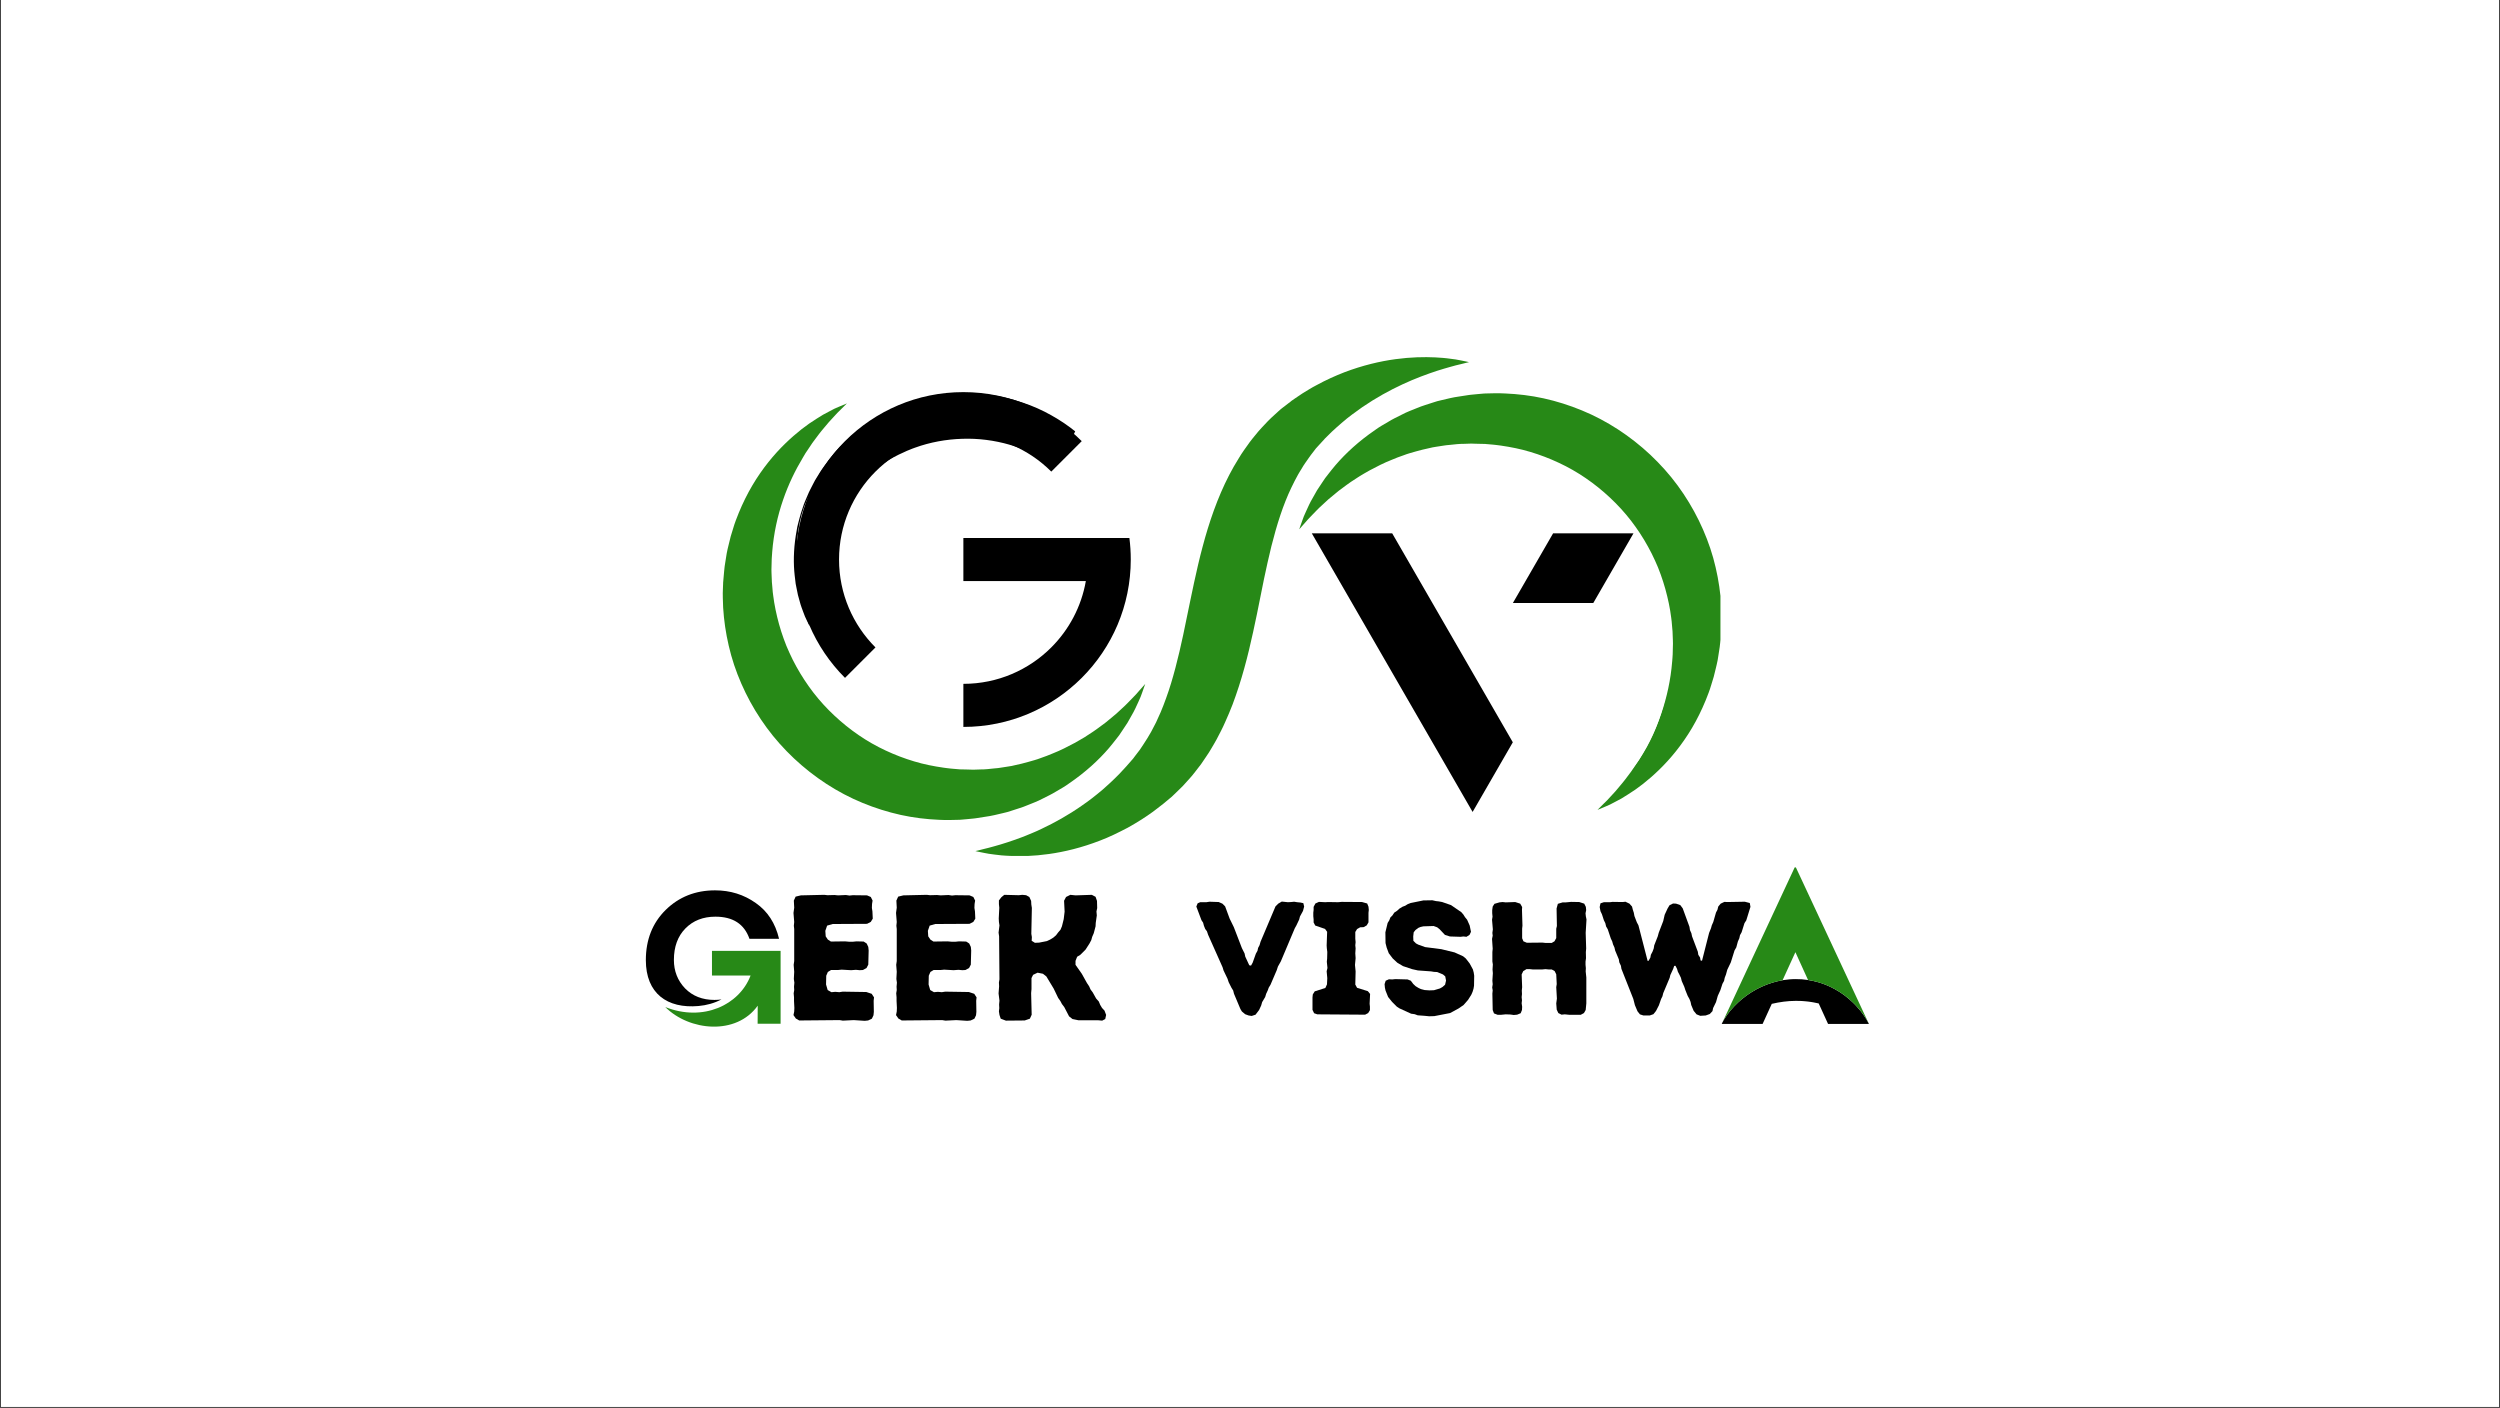 <svg xmlns="http://www.w3.org/2000/svg" xmlns:xlink="http://www.w3.org/1999/xlink" width="776" zoomAndPan="magnify" viewBox="0 0 582 327.75" height="437" preserveAspectRatio="xMidYMid meet" version="1.0"><rect x="0" y="0" width="582" height="327.75" fill="#333333" stroke="none"/><defs><g/><clipPath id="ad78e9e8db"><path d="M 0.223 0 L 581.777 0 L 581.777 327.5 L 0.223 327.5 Z M 0.223 0 " clip-rule="nonzero"/></clipPath><clipPath id="8b82240af4"><path d="M 150.352 207.262 L 181.828 207.262 L 181.828 235 L 150.352 235 Z M 150.352 207.262 " clip-rule="nonzero"/></clipPath><clipPath id="2e4f771203"><path d="M 154 221 L 181.828 221 L 181.828 240 L 154 240 Z M 154 221 " clip-rule="nonzero"/></clipPath><clipPath id="275574b895"><path d="M 400.816 227 L 435.293 227 L 435.293 238.637 L 400.816 238.637 Z M 400.816 227 " clip-rule="nonzero"/></clipPath><clipPath id="ddb83fed81"><path d="M 400.816 201.914 L 435.293 201.914 L 435.293 238.637 L 400.816 238.637 Z M 400.816 201.914 " clip-rule="nonzero"/></clipPath><clipPath id="85d49c187b"><path d="M 168.195 93 L 267 93 L 267 191 L 168.195 191 Z M 168.195 93 " clip-rule="nonzero"/></clipPath><clipPath id="f13c71a79c"><path d="M 302 91 L 400.52 91 L 400.52 189 L 302 189 Z M 302 91 " clip-rule="nonzero"/></clipPath><clipPath id="a189565bc5"><path d="M 227 83.102 L 342 83.102 L 342 199.262 L 227 199.262 Z M 227 83.102 " clip-rule="nonzero"/></clipPath><clipPath id="f878346599"><path d="M 243 103 L 279 103 L 279 134 L 243 134 Z M 243 103 " clip-rule="nonzero"/></clipPath><clipPath id="e4449f8eca"><path d="M 243.293 110.941 L 249.203 103.324 L 278.508 126.059 L 272.598 133.676 Z M 243.293 110.941 " clip-rule="nonzero"/></clipPath><clipPath id="21d69d49b8"><path d="M 243.293 110.941 L 249.203 103.324 L 278.508 126.059 L 272.598 133.676 Z M 243.293 110.941 " clip-rule="nonzero"/></clipPath><clipPath id="c9ca4f0cf6"><path d="M 245 98 L 273 98 L 273 121 L 245 121 Z M 245 98 " clip-rule="nonzero"/></clipPath><clipPath id="57a7310623"><path d="M 245.84 109.602 L 251.367 98.234 L 272.891 108.691 L 267.363 120.062 Z M 245.84 109.602 " clip-rule="nonzero"/></clipPath><clipPath id="b0cda58c09"><path d="M 245.84 109.602 L 251.367 98.234 L 272.891 108.691 L 267.363 120.062 Z M 245.84 109.602 " clip-rule="nonzero"/></clipPath><clipPath id="67f059c785"><path d="M 258 121 L 269 121 L 269 146 L 258 146 Z M 258 121 " clip-rule="nonzero"/></clipPath><clipPath id="18078b8fd2"><path d="M 258.57 122.715 L 265.559 121.953 L 268.023 144.641 L 261.035 145.398 Z M 258.57 122.715 " clip-rule="nonzero"/></clipPath><clipPath id="64cfe067f9"><path d="M 258.57 122.715 L 265.559 121.953 L 268.023 144.641 L 261.035 145.398 Z M 258.57 122.715 " clip-rule="nonzero"/></clipPath><clipPath id="f28b8d2472"><path d="M 254.566 118.5 L 264.164 118.5 L 264.164 128.098 L 254.566 128.098 Z M 254.566 118.5 " clip-rule="nonzero"/></clipPath><clipPath id="710880923b"><path d="M 259.363 118.5 C 256.715 118.5 254.566 120.648 254.566 123.301 C 254.566 125.949 256.715 128.098 259.363 128.098 C 262.016 128.098 264.164 125.949 264.164 123.301 C 264.164 120.648 262.016 118.5 259.363 118.5 Z M 259.363 118.5 " clip-rule="nonzero"/></clipPath><clipPath id="d630138059"><path d="M 185 109 L 209 109 L 209 151 L 185 151 Z M 185 109 " clip-rule="nonzero"/></clipPath><clipPath id="387c6b8cdc"><path d="M 187.137 151.398 L 184.086 110.832 L 206.52 109.145 L 209.566 149.715 Z M 187.137 151.398 " clip-rule="nonzero"/></clipPath><clipPath id="c6c90766f1"><path d="M 185.609 131.113 C 186.453 142.316 192.156 151.023 198.352 150.559 C 204.543 150.09 208.883 140.633 208.043 129.43 C 207.199 118.227 201.496 109.523 195.301 109.988 C 189.109 110.453 184.77 119.914 185.609 131.113 Z M 185.609 131.113 " clip-rule="nonzero"/></clipPath><clipPath id="054bca2064"><path d="M 185.301 91.285 L 263.242 91.285 L 263.242 169.223 L 185.301 169.223 Z M 185.301 91.285 " clip-rule="nonzero"/></clipPath><clipPath id="1e732c6f3a"><path d="M 298.484 124.16 L 354.105 124.16 L 354.105 199.41 L 298.484 199.41 Z M 298.484 124.16 " clip-rule="nonzero"/></clipPath><clipPath id="7a498731f6"><path d="M 326.293 124.16 C 310.938 124.16 298.484 141.008 298.484 161.785 C 298.484 182.566 310.938 199.41 326.293 199.41 C 341.652 199.41 354.105 182.566 354.105 161.785 C 354.105 141.008 341.652 124.16 326.293 124.16 Z M 326.293 124.16 " clip-rule="nonzero"/></clipPath><clipPath id="1800240793"><path d="M 333.285 128.098 L 374.922 128.098 L 374.922 194.223 L 333.285 194.223 Z M 333.285 128.098 " clip-rule="nonzero"/></clipPath><clipPath id="ee93e59d7f"><path d="M 354.105 128.098 C 342.605 128.098 333.285 142.898 333.285 161.16 C 333.285 179.418 342.605 194.223 354.105 194.223 C 365.602 194.223 374.922 179.418 374.922 161.16 C 374.922 142.898 365.602 128.098 354.105 128.098 Z M 354.105 128.098 " clip-rule="nonzero"/></clipPath><clipPath id="7dda6afaca"><path d="M 333.285 113.781 L 388.902 113.781 L 388.902 189.031 L 333.285 189.031 Z M 333.285 113.781 " clip-rule="nonzero"/></clipPath><clipPath id="59d14da4d4"><path d="M 361.094 113.781 C 345.734 113.781 333.285 130.629 333.285 151.406 C 333.285 172.188 345.734 189.031 361.094 189.031 C 376.453 189.031 388.902 172.188 388.902 151.406 C 388.902 130.629 376.453 113.781 361.094 113.781 Z M 361.094 113.781 " clip-rule="nonzero"/></clipPath><clipPath id="4de14257a6"><path d="M 305.391 124.16 L 380.332 124.16 L 380.332 189.359 L 305.391 189.359 Z M 305.391 124.16 " clip-rule="nonzero"/></clipPath><clipPath id="a36f0af243"><path d="M 340.074 189.031 L 348.23 189.031 L 348.23 196.172 L 340.074 196.172 Z M 340.074 189.031 " clip-rule="nonzero"/></clipPath><clipPath id="b1153bd3d4"><path d="M 344.152 189.031 L 348.23 196.172 L 340.074 196.172 Z M 344.152 189.031 " clip-rule="nonzero"/></clipPath></defs><g clip-path="url(#ad78e9e8db)"><path fill="#ffffff" d="M 0.223 0 L 581.777 0 L 581.777 327.5 L 0.223 327.5 Z M 0.223 0 " fill-opacity="1" fill-rule="nonzero"/><path fill="#ffffff" d="M 0.223 0 L 581.777 0 L 581.777 327.5 L 0.223 327.5 Z M 0.223 0 " fill-opacity="1" fill-rule="nonzero"/></g><g clip-path="url(#8b82240af4)"><path fill="#000000" d="M 167.961 232.664 C 167.438 232.742 166.895 232.781 166.328 232.781 C 163.523 232.781 161.242 231.887 159.48 230.094 C 157.75 228.277 156.883 226.066 156.883 223.473 C 156.883 220.398 157.781 217.953 159.57 216.133 C 161.359 214.312 163.688 213.402 166.551 213.402 C 170.637 213.402 173.277 215.117 174.473 218.551 L 181.363 218.551 C 180.5 214.91 178.691 212.137 175.949 210.227 C 173.176 208.258 170.012 207.273 166.461 207.273 C 161.898 207.273 158.062 208.793 154.961 211.836 C 151.887 214.879 150.352 218.773 150.352 223.516 C 150.352 231.273 155.32 234.852 162.633 234.199 C 164.488 234.031 166.301 233.539 167.961 232.664 Z M 167.961 232.664 " fill-opacity="1" fill-rule="nonzero"/></g><g clip-path="url(#2e4f771203)"><path fill="#278917" d="M 181.723 221.367 L 181.723 238.328 L 176.375 238.328 L 176.395 234.125 C 171.41 241.117 160.461 240.027 154.871 234.438 C 163.676 237.953 172.129 233.965 174.738 227.098 L 165.746 227.098 L 165.746 221.367 Z M 181.723 221.367 " fill-opacity="1" fill-rule="nonzero"/></g><g clip-path="url(#275574b895)"><path fill="#000000" d="M 435.086 238.367 L 425.57 238.367 L 423.395 233.602 C 422.996 233.512 422.598 233.434 422.203 233.359 C 422.027 233.332 421.852 233.305 421.676 233.27 C 421.504 233.242 421.324 233.223 421.152 233.195 C 421.062 233.188 420.977 233.172 420.887 233.16 L 420.625 233.133 C 420.449 233.117 420.277 233.094 420.102 233.082 C 419.926 233.074 419.75 233.051 419.574 233.043 L 419.047 233.016 C 418.695 233.008 418.348 232.996 417.996 233.004 C 416.16 233.012 414.32 233.262 412.469 233.695 L 410.336 238.367 L 400.816 238.367 L 400.965 238.055 C 401.102 237.773 401.258 237.504 401.418 237.238 C 401.641 236.875 401.879 236.52 402.129 236.176 C 402.629 235.488 403.176 234.836 403.77 234.219 C 404.363 233.602 404.992 233.016 405.664 232.473 C 406.332 231.93 407.039 231.422 407.781 230.961 C 409.262 230.035 410.883 229.289 412.598 228.766 C 413.375 228.527 414.176 228.336 414.98 228.199 C 415.066 228.184 415.148 228.172 415.23 228.156 C 415.68 228.09 416.129 228.035 416.582 227.996 C 416.809 227.973 417.035 227.965 417.262 227.953 L 417.605 227.938 L 417.945 227.934 C 418.938 227.918 419.934 227.992 420.914 228.145 C 421.734 228.27 422.539 228.449 423.332 228.676 C 423.551 228.738 423.762 228.812 423.977 228.879 C 424.086 228.914 424.191 228.949 424.297 228.988 L 424.613 229.105 L 424.926 229.223 C 425.031 229.266 425.137 229.301 425.238 229.352 L 425.855 229.617 C 426.66 229.996 427.449 230.406 428.188 230.887 L 428.465 231.062 C 428.559 231.125 428.645 231.188 428.734 231.25 L 429.273 231.625 C 429.445 231.754 429.617 231.891 429.789 232.023 C 429.961 232.156 430.133 232.289 430.293 232.434 C 430.625 232.715 430.949 232.992 431.258 233.297 C 431.41 233.445 431.57 233.594 431.719 233.746 C 431.867 233.902 432.016 234.055 432.16 234.211 C 432.457 234.52 432.727 234.852 432.996 235.176 C 433.062 235.258 433.133 235.34 433.199 235.422 L 433.391 235.676 C 433.52 235.844 433.645 236.016 433.77 236.188 C 433.832 236.27 433.891 236.359 433.949 236.449 C 434.012 236.539 434.07 236.625 434.125 236.715 C 434.242 236.891 434.355 237.066 434.469 237.246 C 434.684 237.621 434.898 237.988 435.086 238.367 Z M 435.086 238.367 " fill-opacity="1" fill-rule="nonzero"/></g><g clip-path="url(#ddb83fed81)"><path fill="#278917" d="M 435.086 238.367 C 434.895 237.988 434.684 237.617 434.469 237.254 C 434.359 237.074 434.242 236.895 434.125 236.719 C 434.07 236.629 434.012 236.543 433.953 236.453 C 433.891 236.367 433.832 236.277 433.77 236.191 C 433.645 236.023 433.52 235.852 433.391 235.684 L 433.199 235.43 C 433.137 235.344 433.066 235.262 433 235.184 C 432.727 234.855 432.457 234.523 432.16 234.219 C 432.016 234.062 431.867 233.906 431.719 233.75 C 431.57 233.598 431.414 233.453 431.258 233.301 C 430.953 233 430.625 232.719 430.297 232.438 C 430.133 232.297 429.961 232.16 429.789 232.031 C 429.617 231.898 429.449 231.762 429.273 231.633 L 428.738 231.254 C 428.648 231.191 428.559 231.129 428.465 231.07 L 428.188 230.895 C 427.449 230.414 426.664 230.004 425.855 229.625 L 425.242 229.355 C 425.141 229.309 425.035 229.27 424.93 229.23 L 424.613 229.113 L 424.297 228.992 C 424.191 228.957 424.086 228.922 423.977 228.887 C 423.762 228.816 423.551 228.742 423.332 228.684 C 422.543 228.453 421.734 228.273 420.914 228.148 L 417.969 221.668 L 414.984 228.203 C 414.172 228.34 413.375 228.531 412.602 228.77 C 410.883 229.293 409.266 230.039 407.785 230.965 C 407.043 231.426 406.332 231.934 405.664 232.477 C 404.996 233.02 404.363 233.605 403.773 234.223 C 403.18 234.84 402.629 235.492 402.129 236.18 C 401.879 236.523 401.641 236.879 401.422 237.242 C 401.262 237.508 401.105 237.777 400.965 238.059 L 417.805 201.926 L 418.078 201.926 Z M 435.086 238.367 " fill-opacity="1" fill-rule="nonzero"/></g><g clip-path="url(#85d49c187b)"><path fill="#278917" d="M 197.164 93.91 C 197.164 93.91 196.656 94.414 195.703 95.363 C 195.465 95.598 195.199 95.863 194.906 96.152 C 194.629 96.449 194.332 96.777 194.008 97.129 C 193.688 97.477 193.344 97.848 192.98 98.246 C 192.621 98.648 192.258 99.105 191.867 99.566 C 191.488 100.043 191.055 100.504 190.664 101.047 C 190.266 101.578 189.852 102.133 189.418 102.711 C 189.195 102.988 188.996 103.301 188.789 103.613 C 188.582 103.922 188.371 104.238 188.156 104.559 C 187.938 104.879 187.723 105.203 187.5 105.531 C 187.297 105.875 187.094 106.227 186.883 106.582 C 185.195 109.387 183.57 112.668 182.305 116.363 C 181.027 120.055 180.117 124.152 179.77 128.484 C 179.734 129.027 179.672 129.566 179.656 130.117 C 179.641 130.668 179.629 131.219 179.613 131.773 C 179.547 132.879 179.652 134.004 179.68 135.129 L 179.699 135.656 C 179.703 135.805 179.695 135.516 179.699 135.57 L 179.707 135.629 L 179.727 135.867 L 179.812 136.824 C 179.871 137.457 179.902 138.156 180 138.637 C 180.074 139.164 180.152 139.695 180.23 140.234 C 180.336 140.797 180.441 141.367 180.547 141.938 C 181.016 144.207 181.637 146.469 182.441 148.691 C 182.648 149.242 182.859 149.793 183.07 150.348 C 183.309 150.891 183.543 151.438 183.785 151.98 C 184.289 153.059 184.793 154.145 185.391 155.184 C 186.547 157.281 187.875 159.301 189.344 161.219 C 190.824 163.133 192.465 164.93 194.238 166.586 C 197.773 169.902 201.816 172.695 206.16 174.711 C 208.328 175.73 210.559 176.578 212.82 177.254 C 215.082 177.938 217.387 178.391 219.68 178.719 C 220.254 178.785 220.828 178.887 221.398 178.93 C 221.977 178.98 222.547 179.031 223.121 179.078 L 223.227 179.09 L 223.281 179.094 C 223.34 179.094 222.93 179.102 223.133 179.098 L 223.379 179.105 L 223.859 179.113 L 224.828 179.133 L 225.789 179.16 L 226.27 179.176 C 226.426 179.18 226.598 179.188 226.715 179.18 C 227.242 179.16 227.766 179.145 228.285 179.125 C 228.82 179.098 229.312 179.133 229.879 179.051 C 230.43 178.992 230.977 178.938 231.52 178.883 C 231.797 178.859 232.07 178.832 232.34 178.809 C 232.613 178.781 232.879 178.727 233.145 178.688 C 233.684 178.602 234.219 178.52 234.746 178.438 C 235.012 178.395 235.281 178.367 235.539 178.309 C 235.801 178.25 236.059 178.188 236.316 178.129 C 237.352 177.891 238.383 177.684 239.371 177.375 C 240.367 177.09 241.363 176.836 242.301 176.465 C 243.246 176.125 244.188 175.801 245.078 175.402 C 246.898 174.688 248.57 173.82 250.168 172.965 C 250.945 172.512 251.73 172.094 252.465 171.641 C 253.184 171.164 253.883 170.699 254.578 170.258 C 255.266 169.809 255.883 169.312 256.512 168.859 C 256.824 168.629 257.125 168.402 257.426 168.18 C 257.715 167.941 257.996 167.707 258.273 167.48 C 258.824 167.02 259.367 166.582 259.875 166.148 C 260.352 165.691 260.824 165.266 261.273 164.855 C 262.188 164.047 262.906 163.238 263.586 162.562 C 263.914 162.215 264.234 161.902 264.508 161.602 C 264.773 161.297 265.02 161.016 265.234 160.766 C 266.129 159.762 266.602 159.23 266.602 159.23 C 266.602 159.23 266.379 159.902 265.918 161.176 C 265.801 161.496 265.672 161.852 265.527 162.242 C 265.375 162.633 265.172 163.035 264.973 163.488 C 264.559 164.383 264.105 165.438 263.453 166.531 C 263.141 167.09 262.816 167.684 262.453 168.301 C 262.074 168.898 261.652 169.512 261.219 170.16 C 261.004 170.488 260.781 170.816 260.551 171.156 C 260.309 171.484 260.047 171.801 259.789 172.137 C 259.258 172.789 258.734 173.504 258.137 174.184 C 255.766 176.949 252.691 179.781 248.902 182.363 C 247.98 183.055 246.953 183.617 245.922 184.227 C 244.902 184.859 243.797 185.387 242.68 185.945 C 241.574 186.543 240.379 186.969 239.176 187.461 C 238.875 187.578 238.574 187.699 238.27 187.82 C 237.965 187.941 237.648 188.027 237.336 188.137 C 236.711 188.34 236.078 188.543 235.441 188.75 C 235.121 188.848 234.805 188.961 234.477 189.051 C 234.148 189.133 233.82 189.211 233.492 189.293 C 232.824 189.449 232.16 189.605 231.488 189.762 C 230.836 189.938 230.078 190.023 229.367 190.145 C 228.637 190.258 227.906 190.375 227.168 190.488 C 226.969 190.52 226.824 190.531 226.664 190.551 L 226.188 190.598 L 225.23 190.691 L 224.266 190.777 L 223.785 190.82 L 223.543 190.84 L 223.07 190.855 C 222.348 190.871 221.617 190.887 220.883 190.902 C 220.152 190.926 219.414 190.871 218.672 190.855 C 215.711 190.73 212.691 190.375 209.691 189.715 C 206.691 189.047 203.703 188.113 200.793 186.91 C 194.965 184.516 189.516 180.949 184.848 176.566 C 182.52 174.367 180.367 171.977 178.484 169.398 C 176.594 166.832 174.953 164.102 173.566 161.277 C 172.188 158.449 171.051 155.535 170.223 152.574 C 169.398 149.609 168.836 146.625 168.531 143.676 C 168.469 142.934 168.41 142.203 168.348 141.469 C 168.309 140.711 168.293 139.93 168.273 139.172 C 168.238 138.359 168.27 137.766 168.293 137.117 L 168.328 136.156 L 168.34 135.918 L 168.34 135.859 C 168.344 135.871 168.34 135.543 168.344 135.648 L 168.402 134.984 C 168.543 133.574 168.609 132.18 168.859 130.82 C 168.969 130.141 169.074 129.465 169.184 128.793 C 169.297 128.125 169.48 127.473 169.629 126.816 C 169.789 126.168 169.926 125.52 170.105 124.887 C 170.297 124.254 170.488 123.629 170.68 123.012 C 171.031 121.766 171.512 120.582 171.973 119.422 C 172.918 117.113 173.992 114.961 175.156 112.988 C 177.492 109.043 180.164 105.824 182.77 103.289 C 185.379 100.75 187.883 98.844 190.07 97.5 C 190.613 97.164 191.113 96.836 191.605 96.547 C 192.109 96.277 192.586 96.027 193.023 95.793 C 193.461 95.562 193.867 95.352 194.234 95.156 C 194.613 94.992 194.957 94.84 195.266 94.707 C 196.504 94.188 197.164 93.91 197.164 93.91 " fill-opacity="1" fill-rule="nonzero"/></g><path fill="#000000" d="M 262.121 143.484 C 262.121 143.484 262.121 142.93 262.121 141.891 C 262.125 141.629 262.129 141.34 262.129 141.023 C 262.117 140.707 262.102 140.367 262.086 139.996 C 262.074 139.633 262.055 139.242 262.039 138.824 C 262.016 138.406 261.965 137.961 261.926 137.492 C 261.773 135.629 261.43 133.395 260.812 130.938 C 260.203 128.48 259.301 125.793 257.969 123.082 C 256.648 120.367 254.91 117.629 252.727 115.07 C 252.453 114.754 252.191 114.426 251.898 114.117 C 251.605 113.809 251.312 113.5 251.016 113.188 C 250.449 112.547 249.773 111.992 249.145 111.391 L 248.906 111.164 L 248.848 111.109 C 248.766 111.031 248.926 111.184 248.895 111.16 L 248.715 111.012 L 248.145 110.531 C 247.77 110.223 247.371 109.855 247.059 109.645 C 246.727 109.395 246.395 109.145 246.062 108.895 C 245.695 108.641 245.324 108.387 244.957 108.133 C 243.449 107.16 241.879 106.254 240.23 105.473 C 239.812 105.289 239.395 105.105 238.977 104.918 C 238.547 104.75 238.117 104.586 237.688 104.418 C 236.824 104.105 235.957 103.781 235.062 103.539 C 231.504 102.508 227.738 102.02 223.988 102.152 C 220.242 102.27 216.508 102.953 213.023 104.215 C 212.582 104.355 212.16 104.543 211.73 104.715 L 211.09 104.973 L 210.465 105.266 C 209.613 105.621 208.801 106.047 207.992 106.469 C 206.383 107.332 204.887 108.359 203.441 109.422 C 203.09 109.699 202.719 109.953 202.383 110.242 C 202.043 110.531 201.703 110.82 201.367 111.105 L 201.301 111.16 L 201.27 111.184 C 201.238 111.219 201.457 110.992 201.348 111.102 L 201.215 111.234 L 200.945 111.496 L 200.406 112.016 C 200.055 112.352 199.664 112.703 199.348 113.023 C 199.07 113.32 198.793 113.613 198.52 113.91 C 198.242 114.215 197.953 114.469 197.688 114.82 C 197.418 115.152 197.148 115.484 196.883 115.809 L 196.477 116.301 C 196.344 116.461 196.227 116.637 196.102 116.805 C 194.086 119.492 192.527 122.336 191.375 125.125 C 190.77 126.512 190.332 127.902 189.926 129.238 C 189.746 129.914 189.547 130.57 189.391 131.223 C 189.262 131.871 189.129 132.512 188.992 133.133 C 188.863 133.754 188.797 134.363 188.699 134.953 C 188.656 135.25 188.613 135.539 188.574 135.824 C 188.547 136.113 188.52 136.395 188.492 136.668 C 188.441 137.227 188.391 137.762 188.344 138.273 C 188.324 138.785 188.305 139.277 188.289 139.746 C 188.227 140.688 188.277 141.523 188.277 142.262 C 188.285 142.633 188.281 142.98 188.297 143.293 C 188.32 143.605 188.34 143.891 188.355 144.148 C 188.418 145.184 188.449 145.734 188.449 145.734 C 188.449 145.734 188.207 145.234 187.758 144.297 C 187.648 144.059 187.523 143.793 187.387 143.5 C 187.258 143.203 187.148 142.871 187.012 142.516 C 186.75 141.801 186.418 140.977 186.176 140.02 C 186.043 139.543 185.898 139.039 185.758 138.508 C 185.641 137.973 185.535 137.406 185.414 136.816 C 185.355 136.52 185.297 136.219 185.234 135.906 C 185.191 135.598 185.16 135.277 185.121 134.957 C 185.051 134.309 184.945 133.629 184.902 132.93 C 184.688 130.121 184.82 126.895 185.477 123.41 C 185.605 122.527 185.859 121.66 186.09 120.762 C 186.301 119.855 186.617 118.965 186.922 118.051 C 187.203 117.121 187.621 116.23 188.008 115.309 C 188.379 114.371 188.887 113.488 189.348 112.559 C 189.574 112.09 189.832 111.641 190.117 111.199 C 190.395 110.75 190.672 110.301 190.953 109.844 C 191.215 109.391 191.582 108.934 191.906 108.473 C 192.238 108.012 192.578 107.551 192.918 107.086 C 193.246 106.66 193.551 106.309 193.867 105.914 L 194.348 105.344 L 194.711 104.914 L 194.961 104.648 C 195.352 104.246 195.742 103.84 196.133 103.434 C 196.523 103.02 196.953 102.645 197.367 102.25 C 199.043 100.688 200.898 99.242 202.902 97.965 C 203.91 97.336 204.93 96.711 206.004 96.16 L 206.809 95.742 L 207.629 95.363 C 208.18 95.117 208.73 94.848 209.297 94.637 C 213.789 92.746 218.719 91.715 223.668 91.559 C 226.141 91.492 228.625 91.621 231.062 92 C 233.504 92.363 235.887 92.984 238.191 93.762 C 240.496 94.539 242.707 95.52 244.773 96.695 C 246.848 97.855 248.793 99.172 250.562 100.629 C 251 101 251.438 101.367 251.867 101.738 C 252.305 102.129 252.742 102.543 253.168 102.945 C 253.633 103.371 253.941 103.711 254.285 104.078 L 254.789 104.621 L 254.914 104.758 L 254.945 104.793 C 254.941 104.785 255.117 104.965 255.059 104.906 L 255.125 104.988 L 255.391 105.301 C 256.086 106.152 256.809 106.949 257.414 107.832 C 257.73 108.262 258.039 108.688 258.348 109.113 C 258.652 109.543 258.906 110 259.184 110.438 C 261.371 113.957 262.844 117.594 263.727 121.02 C 264.605 124.457 264.902 127.676 264.863 130.488 C 264.824 133.301 264.496 135.711 264.035 137.641 C 263.922 138.121 263.832 138.578 263.719 139.004 C 263.59 139.426 263.469 139.82 263.355 140.191 C 263.242 140.555 263.137 140.891 263.039 141.199 C 262.926 141.496 262.82 141.766 262.723 142.008 C 262.332 142.969 262.121 143.484 262.121 143.484 " fill-opacity="1" fill-rule="nonzero"/><g clip-path="url(#f13c71a79c)"><path fill="#278917" d="M 371.895 188.543 C 371.895 188.543 372.402 188.035 373.352 187.086 C 373.59 186.852 373.859 186.59 374.152 186.301 C 374.43 186.004 374.727 185.676 375.051 185.324 C 375.371 184.977 375.711 184.605 376.078 184.207 C 376.438 183.805 376.801 183.348 377.191 182.883 C 377.57 182.41 378 181.949 378.391 181.406 C 378.789 180.875 379.207 180.32 379.641 179.742 C 379.863 179.461 380.062 179.152 380.266 178.836 C 380.473 178.527 380.688 178.211 380.902 177.891 C 381.117 177.574 381.336 177.25 381.559 176.918 C 381.758 176.578 381.965 176.227 382.172 175.871 C 383.859 173.066 385.488 169.781 386.754 166.086 C 388.027 162.398 388.941 158.301 389.285 153.965 C 389.32 153.422 389.387 152.883 389.402 152.336 C 389.414 151.785 389.43 151.234 389.441 150.68 C 389.512 149.574 389.402 148.449 389.379 147.324 L 389.363 146.898 L 389.359 146.793 C 389.355 146.648 389.359 146.934 389.359 146.883 L 389.352 146.824 L 389.328 146.582 L 389.246 145.625 C 389.184 144.992 389.152 144.297 389.059 143.816 C 388.984 143.285 388.902 142.754 388.828 142.219 C 388.723 141.652 388.617 141.086 388.512 140.516 C 388.043 138.246 387.422 135.984 386.617 133.762 C 386.406 133.211 386.195 132.656 385.988 132.105 C 385.75 131.562 385.512 131.016 385.273 130.469 C 384.77 129.395 384.262 128.309 383.664 127.27 C 382.512 125.168 381.184 123.152 379.711 121.23 C 378.234 119.316 376.59 117.52 374.82 115.867 C 371.281 112.547 367.242 109.758 362.898 107.742 C 360.73 106.723 358.5 105.875 356.238 105.199 C 353.977 104.516 351.672 104.062 349.379 103.73 C 348.801 103.664 348.23 103.566 347.656 103.52 C 347.082 103.473 346.508 103.422 345.938 103.371 L 345.832 103.363 L 345.777 103.359 C 345.715 103.355 346.125 103.348 345.926 103.352 L 345.68 103.348 L 345.195 103.34 L 344.23 103.32 L 343.27 103.293 L 342.789 103.277 C 342.629 103.27 342.461 103.262 342.34 103.273 C 341.816 103.293 341.289 103.309 340.77 103.328 C 340.238 103.352 339.742 103.32 339.18 103.398 C 338.625 103.457 338.078 103.512 337.535 103.57 C 337.262 103.594 336.988 103.617 336.719 103.645 C 336.445 103.672 336.18 103.727 335.914 103.762 C 335.371 103.848 334.84 103.93 334.309 104.012 C 334.043 104.059 333.777 104.086 333.516 104.145 C 333.258 104.203 332.996 104.262 332.738 104.324 C 331.707 104.562 330.672 104.77 329.684 105.074 C 328.691 105.363 327.691 105.617 326.758 105.988 C 325.812 106.324 324.867 106.652 323.98 107.051 C 322.16 107.766 320.488 108.633 318.891 109.484 C 318.109 109.938 317.324 110.359 316.594 110.812 C 315.875 111.285 315.176 111.754 314.477 112.191 C 313.793 112.645 313.176 113.141 312.547 113.594 C 312.234 113.824 311.934 114.051 311.633 114.273 C 311.344 114.512 311.062 114.742 310.785 114.973 C 310.23 115.43 309.688 115.871 309.184 116.301 C 308.707 116.758 308.23 117.188 307.785 117.598 C 306.871 118.402 306.152 119.211 305.473 119.891 C 305.141 120.234 304.824 120.551 304.551 120.852 C 304.285 121.156 304.039 121.438 303.82 121.684 C 302.93 122.688 302.453 123.223 302.453 123.223 C 302.453 123.223 302.676 122.547 303.141 121.273 C 303.258 120.957 303.387 120.598 303.531 120.207 C 303.684 119.816 303.883 119.414 304.086 118.965 C 304.496 118.07 304.949 117.012 305.605 115.918 C 305.914 115.363 306.242 114.766 306.602 114.148 C 306.984 113.555 307.406 112.941 307.836 112.289 C 308.055 111.965 308.277 111.633 308.504 111.297 C 308.746 110.969 309.008 110.648 309.266 110.316 C 309.797 109.664 310.32 108.949 310.922 108.266 C 313.293 105.504 316.367 102.672 320.152 100.086 C 321.078 99.398 322.102 98.836 323.137 98.227 C 324.156 97.59 325.258 97.066 326.379 96.508 C 327.484 95.91 328.68 95.484 329.879 94.992 C 330.18 94.871 330.484 94.754 330.789 94.633 C 331.094 94.512 331.41 94.422 331.719 94.316 C 332.348 94.113 332.98 93.906 333.617 93.703 C 333.938 93.602 334.254 93.488 334.582 93.398 C 334.91 93.32 335.238 93.238 335.566 93.16 C 336.23 93.004 336.898 92.848 337.566 92.691 C 338.223 92.512 338.977 92.43 339.691 92.305 C 340.422 92.191 341.152 92.078 341.891 91.965 C 342.086 91.93 342.234 91.918 342.391 91.902 L 342.871 91.855 L 343.828 91.762 L 344.789 91.676 L 345.273 91.633 L 345.516 91.613 L 345.984 91.598 C 346.711 91.582 347.441 91.562 348.172 91.547 C 348.906 91.527 349.641 91.582 350.383 91.598 C 353.344 91.723 356.363 92.074 359.367 92.738 C 362.367 93.402 365.355 94.34 368.262 95.543 C 374.09 97.934 379.539 101.504 384.211 105.887 C 386.535 108.086 388.691 110.477 390.574 113.051 C 392.465 115.621 394.105 118.352 395.492 121.176 C 396.871 124 398.004 126.918 398.836 129.879 C 399.66 132.844 400.219 135.828 400.527 138.777 C 400.59 139.516 400.648 140.25 400.711 140.984 C 400.75 141.742 400.766 142.52 400.785 143.281 C 400.816 144.09 400.789 144.684 400.766 145.336 L 400.727 146.297 L 400.719 146.535 L 400.715 146.594 C 400.715 146.582 400.715 146.91 400.711 146.801 L 400.703 146.934 L 400.656 147.465 C 400.516 148.875 400.445 150.27 400.195 151.629 C 400.086 152.312 399.984 152.984 399.875 153.656 C 399.758 154.324 399.578 154.98 399.43 155.633 C 399.27 156.281 399.129 156.93 398.953 157.566 C 398.758 158.195 398.57 158.82 398.379 159.441 C 398.027 160.684 397.547 161.867 397.086 163.027 C 396.137 165.34 395.066 167.492 393.902 169.465 C 391.566 173.41 388.891 176.629 386.285 179.164 C 383.68 181.703 381.176 183.609 378.988 184.949 C 378.445 185.289 377.945 185.617 377.453 185.906 C 376.945 186.176 376.473 186.426 376.031 186.66 C 375.598 186.887 375.191 187.102 374.824 187.293 C 374.445 187.461 374.102 187.609 373.793 187.746 C 372.555 188.266 371.895 188.543 371.895 188.543 " fill-opacity="1" fill-rule="nonzero"/></g><path fill="#000000" d="M 306.934 138.969 C 306.934 138.969 306.934 139.523 306.934 140.562 C 306.93 140.82 306.93 141.109 306.926 141.43 C 306.938 141.742 306.953 142.086 306.969 142.457 C 306.984 142.816 307 143.207 307.02 143.629 C 307.043 144.043 307.094 144.492 307.133 144.957 C 307.285 146.824 307.629 149.059 308.242 151.516 C 308.855 153.973 309.758 156.656 311.086 159.371 C 312.406 162.086 314.148 164.824 316.328 167.379 C 316.605 167.695 316.867 168.027 317.16 168.336 C 317.449 168.645 317.746 168.953 318.043 169.262 C 318.605 169.902 319.281 170.461 319.91 171.062 L 320.152 171.285 L 320.211 171.34 C 320.293 171.422 320.133 171.266 320.164 171.293 L 320.34 171.441 L 320.91 171.918 C 321.289 172.23 321.688 172.598 322 172.809 C 322.332 173.059 322.66 173.309 322.996 173.559 C 323.363 173.809 323.734 174.062 324.102 174.316 C 325.609 175.289 327.176 176.199 328.828 176.977 C 329.246 177.164 329.664 177.348 330.082 177.535 C 330.512 177.699 330.938 177.867 331.367 178.035 C 332.234 178.344 333.102 178.668 333.996 178.914 C 337.551 179.945 341.32 180.434 345.07 180.301 C 348.816 180.184 352.551 179.496 356.035 178.238 C 356.477 178.098 356.898 177.906 357.328 177.738 L 357.969 177.48 L 358.594 177.188 C 359.441 176.832 360.254 176.406 361.062 175.984 C 362.676 175.121 364.172 174.094 365.617 173.031 C 365.969 172.754 366.336 172.5 366.676 172.207 C 367.012 171.918 367.355 171.633 367.691 171.344 L 367.754 171.293 L 367.785 171.266 C 367.82 171.234 367.602 171.461 367.711 171.348 L 367.844 171.215 L 368.113 170.957 L 368.652 170.438 C 369.004 170.102 369.395 169.746 369.707 169.43 C 369.984 169.133 370.262 168.836 370.539 168.543 C 370.812 168.234 371.102 167.984 371.367 167.633 C 371.637 167.297 371.906 166.969 372.172 166.641 L 372.578 166.152 C 372.715 165.988 372.828 165.816 372.953 165.648 C 374.969 162.961 376.531 160.117 377.684 157.328 C 378.285 155.941 378.727 154.551 379.133 153.211 C 379.312 152.539 379.512 151.879 379.664 151.23 C 379.797 150.578 379.926 149.941 380.066 149.32 C 380.195 148.699 380.262 148.09 380.355 147.5 C 380.398 147.203 380.441 146.91 380.484 146.629 C 380.512 146.34 380.539 146.059 380.566 145.781 C 380.617 145.227 380.668 144.691 380.715 144.18 C 380.734 143.664 380.75 143.172 380.766 142.707 C 380.828 141.766 380.781 140.93 380.781 140.188 C 380.77 139.82 380.777 139.473 380.758 139.16 C 380.738 138.848 380.719 138.562 380.703 138.305 C 380.641 137.27 380.609 136.715 380.609 136.715 C 380.609 136.715 380.848 137.215 381.301 138.156 C 381.41 138.395 381.531 138.66 381.668 138.953 C 381.797 139.25 381.906 139.578 382.043 139.938 C 382.309 140.652 382.637 141.477 382.879 142.43 C 383.016 142.906 383.16 143.41 383.301 143.945 C 383.418 144.48 383.523 145.047 383.645 145.637 C 383.699 145.934 383.762 146.234 383.82 146.543 C 383.867 146.855 383.898 147.172 383.938 147.496 C 384.008 148.145 384.109 148.824 384.156 149.523 C 384.371 152.332 384.238 155.559 383.582 159.043 C 383.453 159.922 383.199 160.789 382.969 161.688 C 382.758 162.594 382.441 163.484 382.133 164.402 C 381.855 165.332 381.438 166.219 381.051 167.145 C 380.68 168.078 380.172 168.961 379.711 169.891 C 379.484 170.359 379.223 170.812 378.941 171.254 C 378.664 171.703 378.387 172.152 378.105 172.605 C 377.844 173.062 377.477 173.52 377.152 173.98 C 376.816 174.438 376.477 174.902 376.141 175.363 C 375.809 175.793 375.508 176.141 375.188 176.539 L 374.711 177.109 L 374.465 177.395 L 374.348 177.535 L 374.094 177.801 C 373.707 178.207 373.316 178.613 372.926 179.02 C 372.531 179.434 372.105 179.809 371.688 180.203 C 370.016 181.766 368.156 183.211 366.156 184.488 C 365.148 185.117 364.125 185.742 363.055 186.293 L 362.25 186.711 L 361.426 187.086 C 360.875 187.336 360.328 187.602 359.758 187.816 C 355.27 189.707 350.34 190.734 345.391 190.891 C 342.918 190.961 340.43 190.832 337.996 190.453 C 335.555 190.09 333.168 189.465 330.867 188.688 C 328.562 187.91 326.352 186.934 324.281 185.758 C 322.211 184.598 320.266 183.281 318.492 181.824 C 318.055 181.453 317.621 181.086 317.188 180.715 C 316.754 180.324 316.316 179.91 315.887 179.504 C 315.426 179.082 315.117 178.742 314.773 178.375 L 314.27 177.828 L 314.145 177.691 L 314.109 177.66 C 314.117 177.664 313.938 177.488 313.996 177.543 L 313.934 177.465 L 313.668 177.148 C 312.973 176.301 312.25 175.504 311.641 174.621 C 311.328 174.191 311.02 173.762 310.707 173.34 C 310.406 172.91 310.148 172.453 309.875 172.016 C 307.688 168.496 306.215 164.859 305.332 161.434 C 304.453 157.996 304.156 154.777 304.191 151.965 C 304.23 149.148 304.559 146.742 305.02 144.812 C 305.133 144.328 305.227 143.875 305.34 143.449 C 305.469 143.027 305.59 142.629 305.703 142.258 C 305.816 141.895 305.918 141.562 306.016 141.25 C 306.133 140.957 306.238 140.688 306.332 140.445 C 306.727 139.48 306.934 138.969 306.934 138.969 " fill-opacity="1" fill-rule="nonzero"/><g clip-path="url(#a189565bc5)"><path fill="#278917" d="M 341.988 84.309 C 341.988 84.309 341.812 84.352 341.473 84.426 C 341.145 84.508 340.641 84.648 339.988 84.797 C 339.66 84.875 339.301 84.961 338.898 85.059 C 338.512 85.168 338.082 85.285 337.625 85.41 C 336.715 85.648 335.672 85.984 334.516 86.336 C 332.215 87.098 329.48 88.086 326.516 89.469 C 323.551 90.844 320.348 92.594 317.137 94.789 C 315.547 95.922 313.91 97.074 312.363 98.441 C 311.57 99.098 310.812 99.816 310.035 100.52 C 309.648 100.875 309.289 101.27 308.906 101.637 L 308.34 102.195 L 308.305 102.23 C 308.359 102.184 308.125 102.391 308.422 102.129 L 308.348 102.211 L 308.195 102.379 L 307.887 102.711 C 307.48 103.156 307.066 103.602 306.656 104.051 C 306.555 104.16 306.434 104.277 306.352 104.383 L 306.133 104.672 L 305.691 105.25 C 305.398 105.648 305.102 105.977 304.805 106.43 C 304.496 106.863 304.191 107.305 303.883 107.746 C 303.562 108.172 303.297 108.652 303.016 109.117 C 302.738 109.59 302.426 110.031 302.168 110.52 C 301.652 111.504 301.102 112.461 300.637 113.5 C 298.676 117.578 297.23 122.211 295.977 127.168 C 295.352 129.648 294.812 132.234 294.246 134.855 C 293.703 137.547 293.16 140.25 292.617 142.949 C 291.477 148.445 290.238 154.125 288.414 159.777 C 288.195 160.484 287.961 161.188 287.703 161.895 C 287.449 162.594 287.211 163.297 286.945 163.996 C 286.383 165.395 285.844 166.777 285.199 168.148 C 284.609 169.523 283.879 170.863 283.191 172.191 C 282.836 172.852 282.438 173.5 282.059 174.148 L 281.48 175.113 L 280.855 176.055 C 280.438 176.676 280.023 177.297 279.598 177.91 C 279.141 178.5 278.684 179.09 278.23 179.68 C 278 179.969 277.777 180.262 277.543 180.547 L 276.812 181.379 C 276.316 181.926 275.828 182.465 275.34 183.004 C 274.816 183.516 274.301 184.02 273.785 184.523 L 273.012 185.266 L 272.961 185.312 C 272.719 185.555 272.867 185.402 272.805 185.465 L 272.715 185.539 L 272.18 185.984 C 271.703 186.379 271.23 186.773 270.762 187.164 C 270.25 187.582 269.648 188.023 269.105 188.441 C 267.988 189.324 266.906 190.012 265.832 190.73 C 264.75 191.426 263.648 192.059 262.57 192.672 C 260.371 193.824 258.23 194.879 256.098 195.684 C 251.848 197.336 247.809 198.305 244.223 198.809 C 240.633 199.316 237.492 199.395 234.941 199.242 C 234.301 199.199 233.703 199.191 233.137 199.129 C 232.574 199.062 232.047 199.004 231.555 198.945 C 230.582 198.852 229.754 198.684 229.09 198.555 C 227.762 198.312 227.07 198.133 227.07 198.133 C 227.07 198.133 227.242 198.094 227.582 198.016 C 227.922 197.934 228.418 197.789 229.066 197.637 C 229.711 197.477 230.504 197.297 231.426 197.023 C 232.34 196.758 233.391 196.48 234.539 196.086 C 235.691 195.73 236.941 195.258 238.285 194.762 C 239.613 194.199 241.051 193.664 242.52 192.934 C 245.473 191.543 248.664 189.781 251.852 187.551 C 252.66 187.012 253.441 186.402 254.25 185.809 C 255.059 185.215 255.82 184.527 256.625 183.887 C 257.383 183.184 258.188 182.52 258.945 181.781 C 259.688 181.031 260.508 180.297 261.156 179.547 C 261.504 179.172 261.855 178.793 262.207 178.41 C 262.609 177.949 263.016 177.488 263.422 177.023 L 263.879 176.496 L 263.957 176.41 C 263.918 176.445 264.098 176.266 263.879 176.48 L 263.91 176.441 L 264.391 175.801 C 264.715 175.379 265.039 174.957 265.367 174.531 C 266.566 172.738 267.773 170.93 268.758 168.887 L 269.145 168.141 L 269.496 167.359 C 269.727 166.832 269.98 166.324 270.207 165.789 C 270.641 164.703 271.098 163.637 271.484 162.492 C 272.305 160.254 273.004 157.879 273.652 155.422 C 274.957 150.512 275.992 145.227 277.109 139.77 C 277.68 137.039 278.258 134.254 278.918 131.461 C 279.258 130.051 279.582 128.656 279.977 127.242 C 280.348 125.836 280.75 124.422 281.184 123.016 C 282.926 117.391 285.191 111.758 288.383 106.688 C 289.133 105.402 290.039 104.199 290.887 102.996 C 291.32 102.402 291.805 101.836 292.262 101.266 C 292.73 100.703 293.18 100.129 293.691 99.605 C 294.188 99.078 294.684 98.551 295.176 98.027 C 295.664 97.508 296.273 96.984 296.812 96.477 L 297.641 95.719 L 298.059 95.344 C 298.188 95.23 298.301 95.152 298.422 95.051 C 298.906 94.68 299.391 94.309 299.867 93.941 L 300.406 93.531 L 300.492 93.461 C 300.82 93.18 300.613 93.363 300.699 93.289 L 300.75 93.254 L 301.566 92.691 C 302.109 92.316 302.645 91.941 303.191 91.598 C 304.297 90.922 305.363 90.238 306.477 89.672 C 308.656 88.477 310.84 87.496 312.961 86.668 C 317.223 85.051 321.262 84.105 324.848 83.617 C 328.438 83.125 331.57 83.078 334.121 83.199 C 334.754 83.238 335.355 83.281 335.922 83.32 C 336.48 83.352 337.023 83.445 337.512 83.5 C 338 83.562 338.453 83.621 338.863 83.676 C 339.27 83.75 339.637 83.82 339.969 83.883 C 340.629 84.004 341.129 84.117 341.473 84.188 C 341.812 84.27 341.988 84.309 341.988 84.309 " fill-opacity="1" fill-rule="nonzero"/></g><g clip-path="url(#f878346599)"><g clip-path="url(#e4449f8eca)"><g clip-path="url(#21d69d49b8)"><path fill="#ffffff" d="M 243.293 110.941 L 249.203 103.324 L 278.508 126.059 L 272.598 133.676 Z M 243.293 110.941 " fill-opacity="1" fill-rule="nonzero"/></g></g></g><g clip-path="url(#c9ca4f0cf6)"><g clip-path="url(#57a7310623)"><g clip-path="url(#b0cda58c09)"><path fill="#ffffff" d="M 245.84 109.602 L 251.367 98.234 L 272.891 108.691 L 267.363 120.062 Z M 245.84 109.602 " fill-opacity="1" fill-rule="nonzero"/></g></g></g><g clip-path="url(#67f059c785)"><g clip-path="url(#18078b8fd2)"><g clip-path="url(#64cfe067f9)"><path fill="#ffffff" d="M 258.57 122.715 L 265.559 121.953 L 268.023 144.641 L 261.035 145.398 Z M 258.57 122.715 " fill-opacity="1" fill-rule="nonzero"/></g></g></g><g clip-path="url(#f28b8d2472)"><g clip-path="url(#710880923b)"><path fill="#ffffff" d="M 254.566 118.5 L 264.164 118.5 L 264.164 128.098 L 254.566 128.098 Z M 254.566 118.5 " fill-opacity="1" fill-rule="nonzero"/></g></g><g clip-path="url(#d630138059)"><g clip-path="url(#387c6b8cdc)"><g clip-path="url(#c6c90766f1)"><path fill="#ffffff" d="M 187.137 151.398 L 184.086 110.832 L 206.52 109.145 L 209.566 149.715 Z M 187.137 151.398 " fill-opacity="1" fill-rule="nonzero"/></g></g></g><g clip-path="url(#054bca2064)"><path fill="#000000" d="M 224.273 91.285 C 235.031 91.285 244.773 95.645 251.828 102.699 L 244.738 109.789 C 239.5 104.551 232.266 101.309 224.273 101.309 C 216.281 101.309 209.047 104.551 203.809 109.789 C 198.57 115.027 195.328 122.262 195.328 130.254 C 195.328 138.246 198.57 145.48 203.809 150.719 L 196.719 157.809 C 189.664 150.758 185.301 141.012 185.301 130.254 C 185.301 119.496 189.664 109.75 196.719 102.699 C 203.77 95.645 213.516 91.285 224.273 91.285 Z M 224.273 125.242 L 262.922 125.242 C 263.133 126.883 263.242 128.555 263.242 130.254 C 263.242 141.012 258.883 150.758 251.828 157.809 C 244.773 164.859 235.031 169.227 224.273 169.227 L 224.273 159.199 C 232.266 159.199 239.5 155.957 244.738 150.719 C 248.855 146.602 251.738 141.25 252.785 135.266 L 224.273 135.266 Z M 224.273 125.242 " fill-opacity="1" fill-rule="nonzero"/></g><g clip-path="url(#1e732c6f3a)"><g clip-path="url(#7a498731f6)"><path fill="#ffffff" d="M 298.484 124.16 L 354.105 124.16 L 354.105 199.41 L 298.484 199.41 Z M 298.484 124.16 " fill-opacity="1" fill-rule="nonzero"/></g></g><g clip-path="url(#1800240793)"><g clip-path="url(#ee93e59d7f)"><path fill="#ffffff" d="M 333.285 128.098 L 374.922 128.098 L 374.922 194.223 L 333.285 194.223 Z M 333.285 128.098 " fill-opacity="1" fill-rule="nonzero"/></g></g><g clip-path="url(#7dda6afaca)"><g clip-path="url(#59d14da4d4)"><path fill="#ffffff" d="M 333.285 113.781 L 388.902 113.781 L 388.902 189.031 L 333.285 189.031 Z M 333.285 113.781 " fill-opacity="1" fill-rule="nonzero"/></g></g><g clip-path="url(#4de14257a6)"><path fill="#000000" d="M 352.184 172.805 L 342.824 189.02 L 324.105 156.59 L 314.75 140.379 L 305.391 124.164 L 324.105 124.164 L 333.465 140.379 L 342.824 156.59 Z M 361.559 124.164 L 352.199 140.379 L 370.918 140.379 L 380.273 124.164 Z M 361.559 124.164 " fill-opacity="1" fill-rule="nonzero"/></g><g clip-path="url(#a36f0af243)"><g clip-path="url(#b1153bd3d4)"><path fill="#ffffff" d="M 340.074 189.031 L 348.23 189.031 L 348.23 196.172 L 340.074 196.172 Z M 340.074 189.031 " fill-opacity="1" fill-rule="nonzero"/></g></g><g fill="#000000" fill-opacity="1"><g transform="translate(181.723, 237.524)"><g><path d="M 3 -1.207 L 3.543 -0.418 L 4.332 0.043 L 13.75 -0.043 L 14.5 0.082 L 17.039 -0.043 L 19.582 0.125 L 20.375 0.043 L 21.25 -0.375 L 21.625 -1.168 L 21.707 -1.957 L 21.664 -4.543 L 21.75 -5.332 L 21.207 -6.168 L 19.957 -6.582 L 14.457 -6.668 L 13.664 -6.543 L 12.75 -6.625 L 11.832 -6.543 L 10.957 -7.043 L 10.582 -8.332 L 10.625 -10.375 L 11 -11.25 L 11.75 -11.707 L 13.375 -11.707 L 14.207 -11.789 L 16.414 -11.664 L 17.539 -11.75 L 18.414 -11.664 L 19.164 -11.707 L 20 -12.164 L 20.414 -12.957 L 20.5 -16.25 L 20.414 -17.082 L 20.039 -17.875 L 19.332 -18.332 L 17.664 -18.375 L 16.832 -18.289 L 15.957 -18.289 L 15 -18.375 L 11.707 -18.332 L 11 -18.789 L 10.5 -19.539 L 10.414 -20.832 L 10.832 -22.039 L 12.125 -22.414 L 20.125 -22.457 L 21 -22.914 L 21.457 -23.664 L 21.375 -25.371 L 21.25 -26.164 L 21.289 -27.082 L 21.414 -27.871 L 21 -28.707 L 20.125 -29.082 L 16.789 -29.121 L 16.039 -29.039 L 15.207 -29.164 L 13.375 -29.082 L 12.539 -29.164 L 10.914 -29.121 L 10.164 -29.207 L 4.707 -29.082 L 3.5 -28.789 L 3.082 -27.871 L 3.168 -26.207 L 3 -24.996 L 3.168 -22.875 L 3.082 -22 L 3.168 -21.25 L 3.168 -13.789 L 3.043 -12.914 L 3.168 -11.289 L 3.082 -9.625 L 3.207 -8.75 L 3.125 -7.832 L 3.168 -7.043 L 3.043 -6.293 L 3.125 -5.332 L 3.125 -4.5 L 3.207 -2.875 L 3.168 -2.043 Z M 3 -1.207 "/></g></g></g><g fill="#000000" fill-opacity="1"><g transform="translate(205.595, 237.524)"><g><path d="M 3 -1.207 L 3.543 -0.418 L 4.332 0.043 L 13.75 -0.043 L 14.5 0.082 L 17.039 -0.043 L 19.582 0.125 L 20.375 0.043 L 21.25 -0.375 L 21.625 -1.168 L 21.707 -1.957 L 21.664 -4.543 L 21.75 -5.332 L 21.207 -6.168 L 19.957 -6.582 L 14.457 -6.668 L 13.664 -6.543 L 12.75 -6.625 L 11.832 -6.543 L 10.957 -7.043 L 10.582 -8.332 L 10.625 -10.375 L 11 -11.25 L 11.75 -11.707 L 13.375 -11.707 L 14.207 -11.789 L 16.414 -11.664 L 17.539 -11.75 L 18.414 -11.664 L 19.164 -11.707 L 20 -12.164 L 20.414 -12.957 L 20.5 -16.25 L 20.414 -17.082 L 20.039 -17.875 L 19.332 -18.332 L 17.664 -18.375 L 16.832 -18.289 L 15.957 -18.289 L 15 -18.375 L 11.707 -18.332 L 11 -18.789 L 10.5 -19.539 L 10.414 -20.832 L 10.832 -22.039 L 12.125 -22.414 L 20.125 -22.457 L 21 -22.914 L 21.457 -23.664 L 21.375 -25.371 L 21.25 -26.164 L 21.289 -27.082 L 21.414 -27.871 L 21 -28.707 L 20.125 -29.082 L 16.789 -29.121 L 16.039 -29.039 L 15.207 -29.164 L 13.375 -29.082 L 12.539 -29.164 L 10.914 -29.121 L 10.164 -29.207 L 4.707 -29.082 L 3.5 -28.789 L 3.082 -27.871 L 3.168 -26.207 L 3 -24.996 L 3.168 -22.875 L 3.082 -22 L 3.168 -21.25 L 3.168 -13.789 L 3.043 -12.914 L 3.168 -11.289 L 3.082 -9.625 L 3.207 -8.75 L 3.125 -7.832 L 3.168 -7.043 L 3.043 -6.293 L 3.125 -5.332 L 3.125 -4.5 L 3.207 -2.875 L 3.168 -2.043 Z M 3 -1.207 "/></g></g></g><g fill="#000000" fill-opacity="1"><g transform="translate(229.467, 237.524)"><g><path d="M 3.207 -1.25 L 3.5 -0.375 L 4.707 0.082 L 9.082 0.043 L 10.289 -0.375 L 10.707 -1.293 L 10.582 -6.332 L 10.664 -7.25 L 10.664 -9.832 L 11.039 -10.582 L 12.082 -11.082 L 13.332 -10.832 L 14.125 -10.207 L 15.832 -7.375 L 16.875 -5.207 L 17.375 -4.5 L 17.75 -3.793 L 18.289 -3.082 L 19.414 -0.918 L 20.207 -0.293 L 21.625 0 L 26.246 0 L 27.121 0.082 L 27.832 -0.293 L 28.039 -1.25 L 27.664 -2.25 L 27.082 -2.875 L 26.664 -3.582 L 26.332 -4.375 L 25.707 -5.082 L 24.914 -6.5 L 24.414 -7.168 L 24.082 -7.918 L 23.582 -8.664 L 22.375 -10.832 L 20.914 -12.914 L 20.914 -13.832 L 21.289 -14.789 L 22.039 -15.25 L 23.25 -16.457 L 24.164 -17.875 L 24.582 -18.664 L 24.789 -19.414 L 25.164 -20.289 L 25.582 -21.875 L 25.621 -22.664 L 25.871 -24.414 L 25.789 -25.332 L 25.957 -26.121 L 25.914 -27.789 L 25.582 -28.746 L 24.707 -29.207 L 20.914 -29.082 L 19.707 -29.207 L 18.707 -28.707 L 18.25 -27.832 L 18.375 -25.289 L 18.164 -23.539 L 17.75 -21.875 L 17.414 -21.082 L 16.875 -20.457 L 16.375 -19.789 L 15.75 -19.25 L 15 -18.789 L 14.289 -18.457 L 12.457 -18.082 L 11.457 -18.039 L 10.707 -18.5 L 10.75 -19.375 L 10.625 -20.125 L 10.75 -26.164 L 10.625 -26.957 L 10.582 -27.789 L 10.164 -28.707 L 9.414 -29.121 L 8.539 -29.207 L 7.707 -29.121 L 4.332 -29.207 L 3.668 -28.664 L 3.082 -27.914 L 3.082 -27.039 L 3.168 -26.207 L 3.043 -23.707 L 3.082 -22.914 L 3.207 -22.082 L 3 -20.414 L 3.125 -19.539 L 3.207 -9.539 L 3.082 -8.789 L 3.125 -7.918 L 3 -6.25 L 3.207 -4.582 L 3.125 -3.668 L 3.168 -2.832 L 3.082 -2.082 Z M 3.207 -1.25 "/></g></g></g><g fill="#000000" fill-opacity="1"><g transform="translate(258.339, 237.524)"><g/></g></g><g fill="#000000" fill-opacity="1"><g transform="translate(278.507, 236.178)"><g><path d="M 12.887 0.336 L 13.785 0.039 L 14.609 -1.047 L 15.094 -2.098 L 15.32 -2.883 L 16.031 -4.082 L 16.258 -4.832 L 16.629 -5.617 L 16.855 -6.254 L 17.266 -6.93 L 18.727 -10.34 L 18.992 -11.16 L 19.664 -12.359 L 22.922 -20.078 L 23.297 -20.75 L 23.934 -22.098 L 24.121 -22.812 L 24.832 -24.121 L 25.098 -25.133 L 24.91 -25.922 L 24.234 -26.07 L 23.449 -26.145 L 22.773 -26.258 L 22.062 -26.184 L 21.312 -26.145 L 19.891 -26.293 L 19.066 -25.809 L 18.43 -25.172 L 14.945 -16.93 L 14.719 -16.145 L 14.383 -15.508 L 14.234 -14.832 L 13.859 -14.16 L 13.109 -12.062 L 12.734 -11.387 L 12.324 -11.461 L 11.387 -13.484 L 11.238 -14.195 L 10.602 -15.469 L 8.727 -20.34 L 7.754 -22.324 L 6.703 -25.172 L 6.066 -25.809 L 5.207 -26.184 L 3.07 -26.258 L 2.324 -26.145 L 0.898 -26.145 L 0.301 -25.883 L 0 -25.133 L 1.199 -21.949 L 1.574 -21.387 L 1.762 -20.676 L 2.059 -19.926 L 2.473 -19.363 L 2.734 -18.578 L 6.105 -11.012 L 6.332 -10.262 L 7.266 -8.316 L 7.527 -7.527 L 8.164 -6.254 L 8.578 -5.582 L 8.766 -4.832 L 10.262 -1.273 L 10.602 -0.711 L 11.348 -0.074 L 12.172 0.227 Z M 12.887 0.336 "/></g></g></g><g fill="#000000" fill-opacity="1"><g transform="translate(303.751, 236.178)"><g><path d="M 1.797 -1.086 L 2.172 -0.301 L 2.922 -0.039 L 14.047 0.039 L 14.758 -0.336 L 15.168 -1.012 L 15.168 -1.836 L 15.094 -2.508 L 15.207 -4.793 L 14.684 -5.43 L 12.172 -6.219 L 11.762 -6.969 L 11.836 -10.039 L 11.688 -11.535 L 11.836 -13.109 L 11.762 -14.234 L 11.836 -15.395 L 11.762 -16.105 L 11.836 -16.855 L 11.762 -17.641 L 11.762 -19.215 L 12.172 -19.891 L 12.887 -20.301 L 13.711 -20.34 L 14.422 -20.75 L 14.832 -21.461 L 14.832 -23.672 L 14.906 -24.348 L 14.832 -25.098 L 14.531 -25.844 L 13.336 -26.184 L 8.578 -26.219 L 7.754 -26.145 L 5.469 -26.184 L 4.758 -26.145 L 3.297 -26.219 L 2.473 -25.844 L 2.059 -25.059 L 2.059 -24.348 L 1.984 -23.711 L 1.984 -22.887 L 2.059 -22.137 L 2.059 -21.426 L 2.434 -20.715 L 4.719 -19.926 L 5.207 -19.254 L 5.094 -16.07 L 5.133 -15.434 L 5.242 -14.57 L 5.207 -13.035 L 5.133 -12.285 L 5.281 -10.824 L 5.094 -10.074 L 5.242 -8.465 L 5.168 -7.004 L 4.793 -6.18 L 2.324 -5.395 L 1.871 -4.684 L 1.797 -3.969 Z M 1.797 -1.086 "/></g></g></g><g fill="#000000" fill-opacity="1"><g transform="translate(320.756, 236.178)"><g><path d="M 10.863 0.301 L 11.949 0.41 L 13.148 0.375 L 16.816 -0.336 L 18.766 -1.387 L 19.965 -2.211 L 21.012 -3.41 L 21.762 -4.605 L 22.062 -5.281 L 22.285 -6.031 L 22.398 -6.703 L 22.438 -9.027 L 22.324 -9.777 L 22.137 -10.488 L 21.387 -11.875 L 20.488 -13.035 L 19.852 -13.559 L 17.867 -14.457 L 14.797 -15.207 L 11.012 -15.695 L 9.438 -16.258 L 8.879 -16.555 L 8.277 -17.156 L 8.242 -18.168 L 8.352 -19.141 L 8.766 -19.664 L 9.402 -20.152 L 9.926 -20.375 L 10.602 -20.527 L 12.996 -20.602 L 13.82 -20.301 L 14.383 -19.852 L 15.621 -18.539 L 16.781 -18.168 L 19.254 -18.09 L 19.926 -18.168 L 20.637 -18.09 L 21.352 -18.539 L 21.688 -19.254 L 21.387 -20.715 L 20.789 -22.062 L 20.301 -22.66 L 19.926 -23.262 L 19.441 -23.824 L 17.043 -25.469 L 14.984 -26.184 L 14.195 -26.332 L 13.523 -26.406 L 12.699 -26.594 L 10.602 -26.559 L 7.641 -25.957 L 6.969 -25.695 L 6.367 -25.32 L 5.77 -25.098 L 5.02 -24.645 L 4.496 -24.16 L 3.82 -23.711 L 3.41 -23.074 L 2.922 -22.586 L 2.66 -21.91 L 2.285 -21.312 L 1.762 -19.141 L 1.797 -16.629 L 2.059 -15.582 L 2.547 -14.27 L 3.484 -13.035 L 4.531 -12.062 L 5.844 -11.273 L 7.977 -10.562 L 9.328 -10.262 L 12.398 -10.039 L 13.074 -9.926 L 13.82 -9.887 L 15.168 -9.328 L 15.695 -8.879 L 15.883 -7.902 L 15.656 -6.93 L 15.059 -6.406 L 14.457 -6.066 L 13.074 -5.656 L 12.023 -5.617 L 10.898 -5.695 L 10.039 -5.918 L 9.477 -6.18 L 8.801 -6.594 L 8.242 -7.117 L 7.68 -7.867 L 6.93 -8.164 L 4.082 -8.242 L 3.332 -8.164 L 2.586 -8.203 L 1.836 -7.867 L 1.574 -7.078 L 1.648 -6.254 L 1.797 -5.582 L 2.398 -4.082 L 3.332 -2.922 L 4.418 -1.836 L 5.055 -1.422 L 7.754 -0.188 L 8.578 -0.074 L 9.289 0.188 Z M 10.863 0.301 "/></g></g></g><g fill="#000000" fill-opacity="1"><g transform="translate(344.652, 236.178)"><g><path d="M 2.848 -1.047 L 3.145 -0.262 L 4.008 0.074 L 4.719 0.074 L 5.879 -0.039 L 6.969 0 L 7.754 0.113 L 8.539 0.039 L 9.363 -0.301 L 9.664 -1.047 L 9.703 -1.797 L 9.59 -2.621 L 9.664 -3.297 L 9.59 -4.047 L 9.664 -4.758 L 9.625 -5.582 L 9.703 -6.367 L 9.59 -9.328 L 9.965 -10.113 L 10.711 -10.562 L 11.5 -10.562 L 12.172 -10.488 L 14.383 -10.488 L 15.133 -10.562 L 15.883 -10.488 L 16.594 -10.488 L 17.266 -10.113 L 17.641 -9.363 L 17.754 -7.078 L 17.641 -6.367 L 17.793 -3.707 L 17.641 -2.586 L 17.754 -1.125 L 18.129 -0.336 L 18.879 0.039 L 19.629 -0.039 L 20.75 0.074 L 23.336 0.074 L 24.086 -0.336 L 24.496 -1.047 L 24.645 -2.586 L 24.645 -8.613 L 24.496 -10.039 L 24.535 -10.789 L 24.461 -11.574 L 24.461 -12.324 L 24.57 -13.109 L 24.535 -14.531 L 24.609 -15.355 L 24.496 -19.027 L 24.684 -22.137 L 24.535 -22.848 L 24.461 -23.559 L 24.609 -24.309 L 24.535 -25.059 L 24.16 -25.809 L 23 -26.184 L 21.09 -26.219 L 19.891 -26.105 L 19.141 -26.105 L 18.016 -25.77 L 17.719 -24.684 L 17.793 -20.602 L 17.641 -19.965 L 17.641 -17.793 L 17.23 -17.043 L 16.594 -16.668 L 15.094 -16.668 L 14.422 -16.742 L 10.789 -16.707 L 10 -17.043 L 9.703 -17.754 L 9.703 -20 L 9.777 -20.676 L 9.664 -24.383 L 9.703 -25.02 L 9.25 -25.809 L 8.09 -26.184 L 5.879 -26.105 L 5.133 -26.184 L 4.418 -26.105 L 3.258 -25.77 L 2.848 -25.133 L 2.734 -24.309 L 2.734 -23.598 L 2.809 -22.773 L 2.695 -22.062 L 2.883 -19.816 L 2.773 -18.992 L 2.848 -18.355 L 2.695 -17.605 L 2.848 -15.32 L 2.773 -14.531 L 2.773 -12.359 L 2.883 -11.648 L 2.809 -10.488 L 2.883 -9.625 L 2.773 -7.867 L 2.848 -7.043 L 2.734 -6.293 L 2.848 -5.617 L 2.773 -4.871 Z M 2.848 -1.047 "/></g></g></g><g fill="#000000" fill-opacity="1"><g transform="translate(372.069, 236.178)"><g><path d="M 9.141 -0.75 L 9.703 -0.039 L 10.523 0.227 L 11.984 0.227 L 12.848 -0.074 L 13.445 -0.824 L 14.121 -2.137 L 14.645 -3.633 L 14.945 -4.234 L 15.133 -4.98 L 16.629 -8.539 L 16.781 -9.176 L 17.453 -10.637 L 17.68 -11.312 L 17.98 -11.348 L 18.355 -10.602 L 18.539 -9.965 L 18.914 -9.25 L 19.254 -8.539 L 19.441 -7.789 L 20.039 -6.441 L 20.266 -5.73 L 20.824 -4.344 L 21.238 -3.598 L 21.5 -2.922 L 21.648 -2.211 L 22.211 -0.863 L 22.887 -0.039 L 23.746 0.301 L 25.02 0.227 L 25.957 -0.113 L 26.594 -0.785 L 26.742 -1.5 L 27.418 -2.883 L 27.832 -4.344 L 28.43 -5.656 L 28.918 -7.152 L 29.293 -7.828 L 29.441 -8.539 L 29.742 -9.328 L 30.039 -10.414 L 30.863 -12.137 L 31.727 -14.906 L 32.137 -15.621 L 32.512 -17.004 L 32.848 -17.754 L 33 -18.465 L 33.375 -19.141 L 34.047 -21.273 L 34.461 -21.91 L 35.434 -25.059 L 35.285 -25.957 L 34.121 -26.258 L 30.039 -26.184 L 29.367 -26.219 L 28.504 -25.809 L 27.941 -25.133 L 27.754 -24.383 L 27.418 -23.746 L 26.781 -21.539 L 26.445 -20.789 L 26.258 -20.113 L 25.809 -18.992 L 24.16 -12.512 L 23.824 -12.586 L 23.711 -13.258 L 23.297 -13.895 L 23.188 -14.609 L 21.836 -18.203 L 21.688 -18.914 L 21.352 -19.664 L 21.238 -20.414 L 19.664 -24.723 L 19.102 -25.469 L 18.129 -25.809 L 17.418 -25.844 L 16.594 -25.434 L 16.145 -24.684 L 15.469 -23.223 L 15.133 -21.762 L 14.082 -19.027 L 13.859 -18.203 L 13.035 -16.105 L 12.922 -15.395 L 12.66 -14.684 L 12.25 -13.895 L 12.137 -13.258 L 11.723 -12.512 L 11.5 -12.473 L 9.363 -20.75 L 8.988 -21.461 L 8.426 -22.922 L 8.277 -23.711 L 8.055 -24.383 L 7.867 -25.133 L 7.266 -25.809 L 6.332 -26.258 L 5.695 -26.184 L 3.332 -26.219 L 2.734 -26.145 L 1.312 -26.145 L 0.523 -25.883 L 0.336 -25.02 L 0.523 -24.047 L 0.863 -23.336 L 1.312 -21.949 L 1.648 -21.273 L 1.836 -20.488 L 2.211 -19.852 L 2.922 -17.719 L 3.258 -17.004 L 3.445 -16.332 L 3.781 -15.582 L 3.934 -14.906 L 4.793 -12.848 L 4.906 -12.137 L 5.281 -11.348 L 5.395 -10.637 L 8.164 -3.633 L 8.539 -2.172 Z M 9.141 -0.75 "/></g></g></g><g fill="#000000" fill-opacity="1"><g transform="translate(407.811, 236.178)"><g/></g></g></svg>
